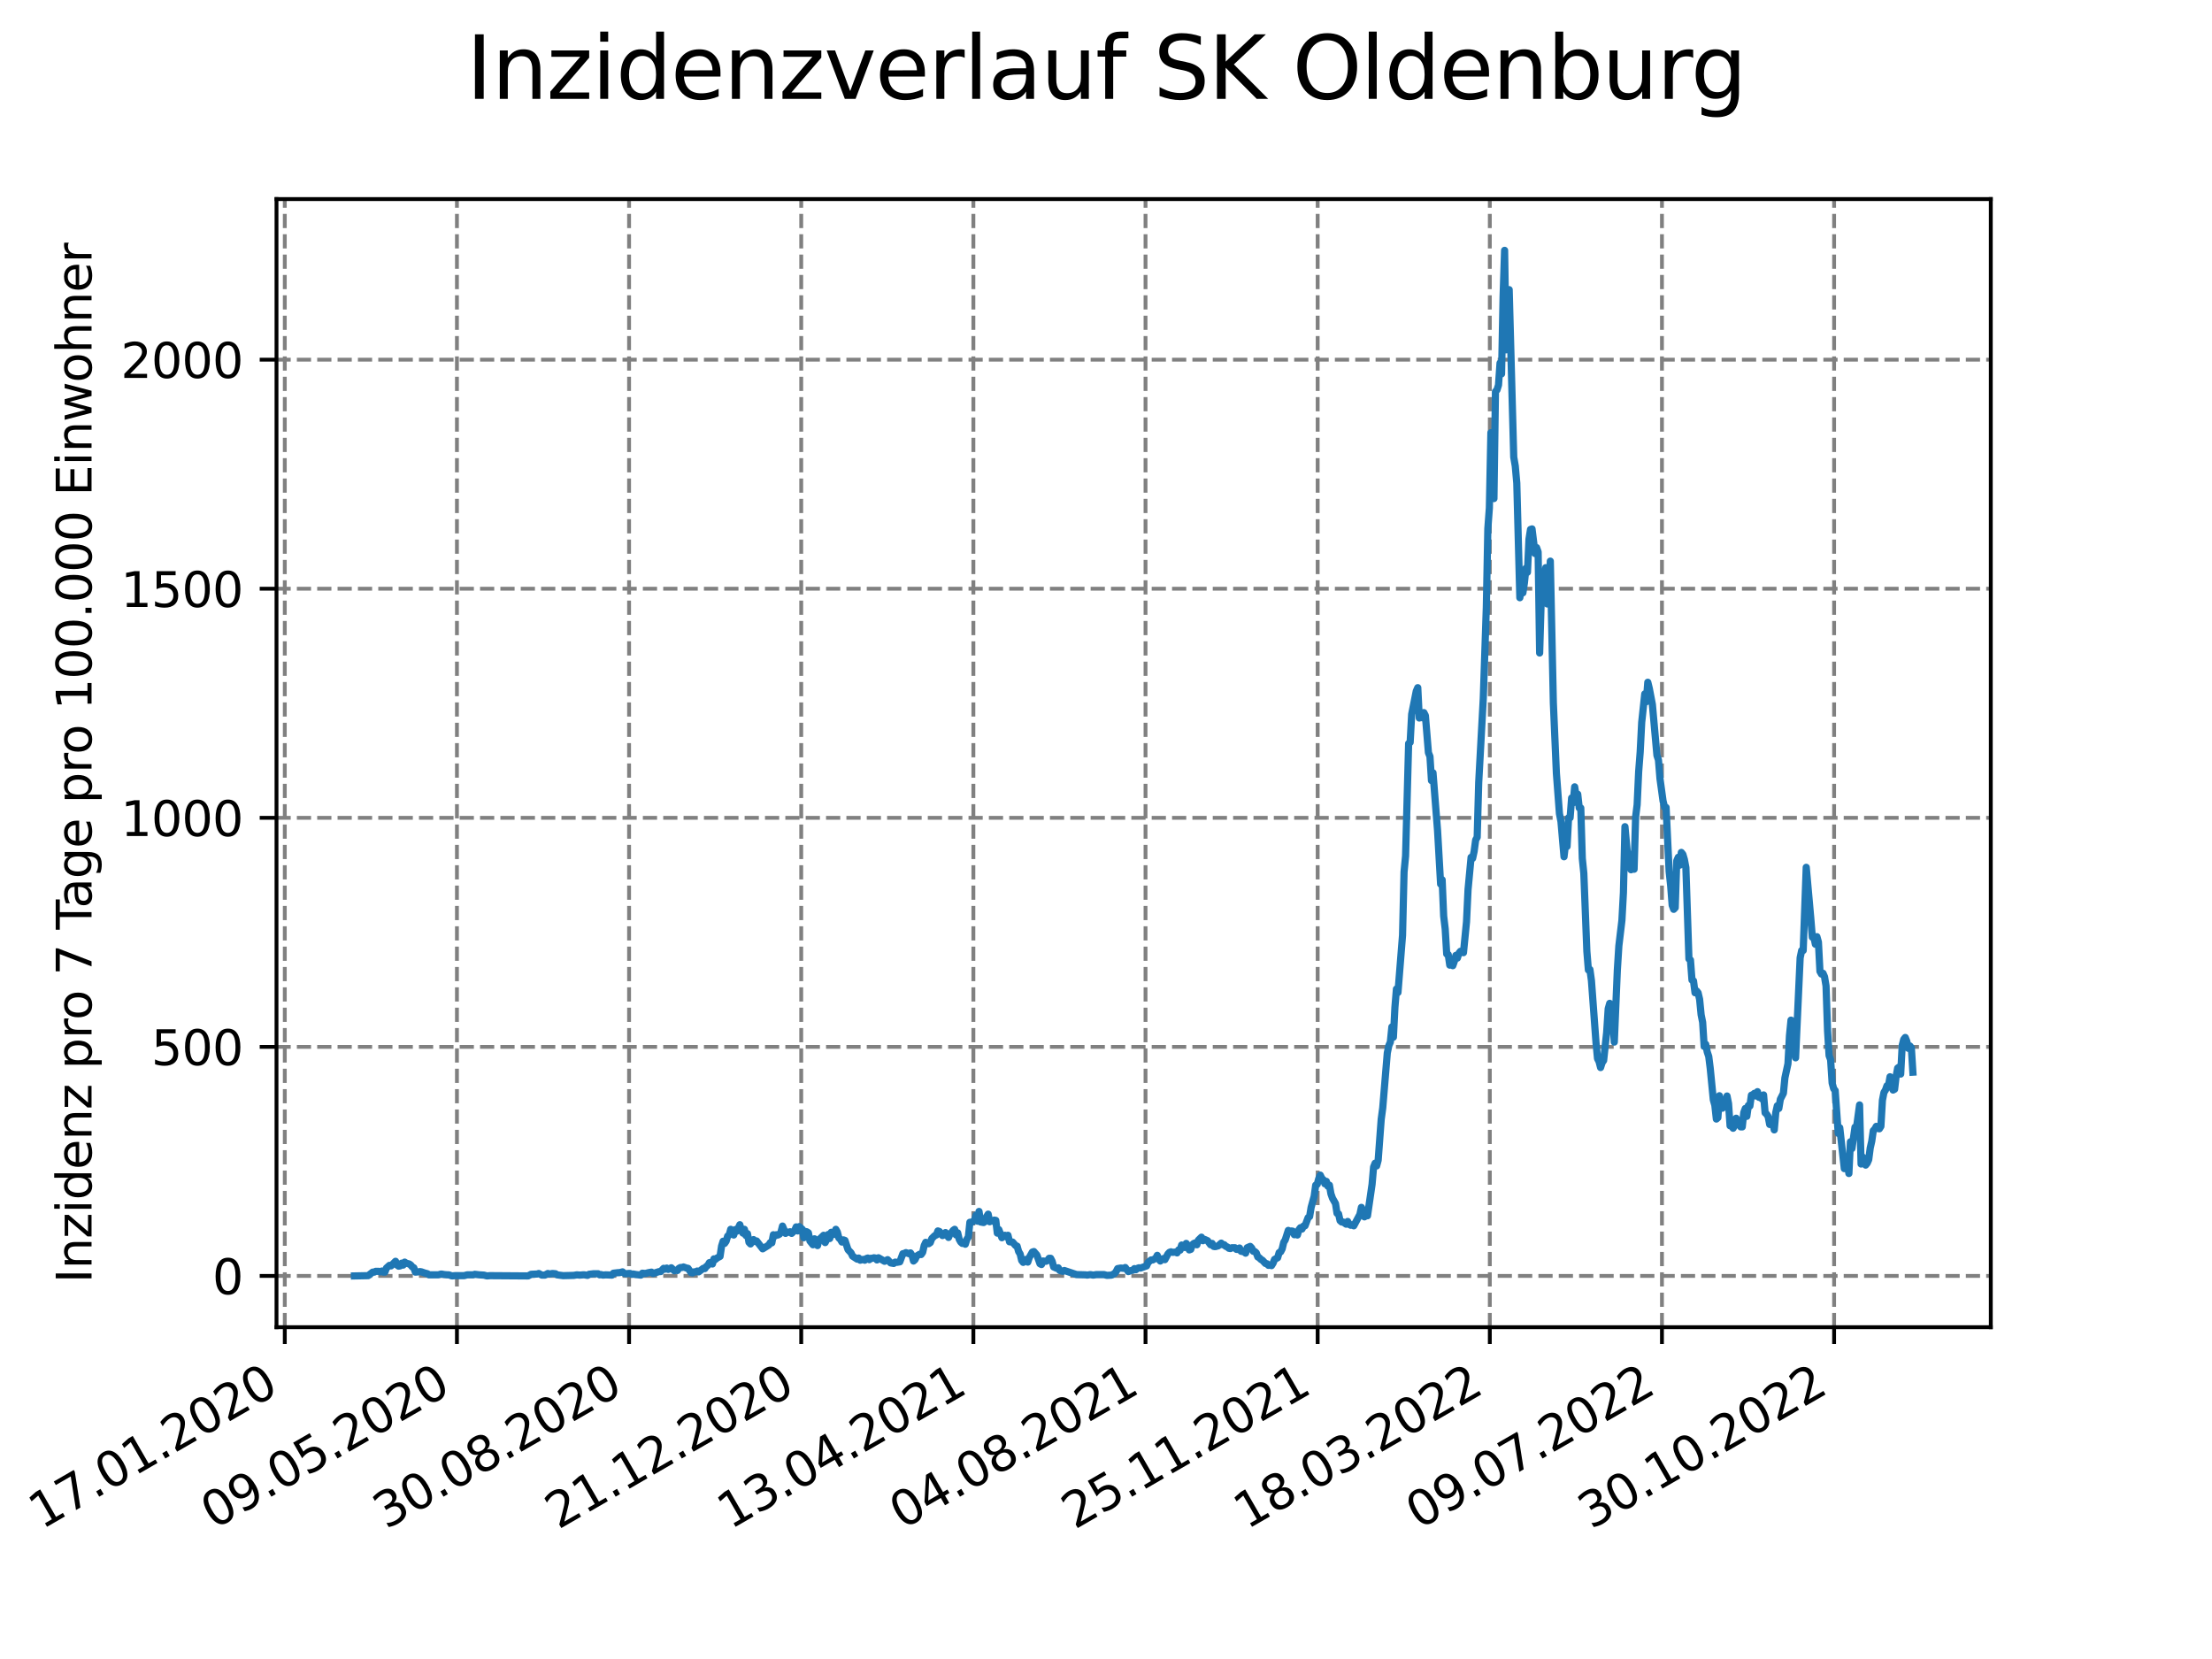 <?xml version="1.0" encoding="utf-8" standalone="no"?>
<!DOCTYPE svg PUBLIC "-//W3C//DTD SVG 1.1//EN"
  "http://www.w3.org/Graphics/SVG/1.1/DTD/svg11.dtd">
<svg xmlns:xlink="http://www.w3.org/1999/xlink" width="460.8pt" height="345.6pt" viewBox="0 0 460.8 345.6" xmlns="http://www.w3.org/2000/svg" version="1.1">
 <defs>
  <style type="text/css">*{stroke-linejoin: round; stroke-linecap: butt}</style>
 </defs>
 <g id="figure_1">
  <g id="patch_1">
   <path d="M 0 345.6 
L 460.8 345.6 
L 460.8 0 
L 0 0 
z
" style="fill: #ffffff"/>
  </g>
  <g id="axes_1">
   <g id="patch_2">
    <path d="M 57.6 276.48 
L 414.72 276.48 
L 414.72 41.472 
L 57.6 41.472 
z
" style="fill: #ffffff"/>
   </g>
   <g id="matplotlib.axis_1">
    <g id="xtick_1">
     <g id="line2d_1">
      <path d="M 59.327 276.48 
L 59.327 41.472 
" clip-path="url(#p7cf7ecc4eb)" style="fill: none; stroke-dasharray: 2.96,1.28; stroke-dashoffset: 0; stroke: #808080; stroke-width: 0.8"/>
     </g>
     <g id="line2d_2">
      <defs>
       <path id="m5857905a89" d="M 0 0 
L 0 3.5 
" style="stroke: #000000; stroke-width: 0.8"/>
      </defs>
      <g>
       <use xlink:href="#m5857905a89" x="59.327" y="276.48" style="stroke: #000000; stroke-width: 0.8"/>
      </g>
     </g>
     <g id="text_1">
      <!-- 17.01.2020 -->
      <g transform="translate(8.702 318.689) rotate(-30) scale(0.1 -0.1)">
       <defs>
        <path id="DejaVuSans-31" d="M 794 531 
L 1825 531 
L 1825 4091 
L 703 3866 
L 703 4441 
L 1819 4666 
L 2450 4666 
L 2450 531 
L 3481 531 
L 3481 0 
L 794 0 
L 794 531 
z
" transform="scale(0.016)"/>
        <path id="DejaVuSans-37" d="M 525 4666 
L 3525 4666 
L 3525 4397 
L 1831 0 
L 1172 0 
L 2766 4134 
L 525 4134 
L 525 4666 
z
" transform="scale(0.016)"/>
        <path id="DejaVuSans-2e" d="M 684 794 
L 1344 794 
L 1344 0 
L 684 0 
L 684 794 
z
" transform="scale(0.016)"/>
        <path id="DejaVuSans-30" d="M 2034 4250 
Q 1547 4250 1301 3770 
Q 1056 3291 1056 2328 
Q 1056 1369 1301 889 
Q 1547 409 2034 409 
Q 2525 409 2770 889 
Q 3016 1369 3016 2328 
Q 3016 3291 2770 3770 
Q 2525 4250 2034 4250 
z
M 2034 4750 
Q 2819 4750 3233 4129 
Q 3647 3509 3647 2328 
Q 3647 1150 3233 529 
Q 2819 -91 2034 -91 
Q 1250 -91 836 529 
Q 422 1150 422 2328 
Q 422 3509 836 4129 
Q 1250 4750 2034 4750 
z
" transform="scale(0.016)"/>
        <path id="DejaVuSans-32" d="M 1228 531 
L 3431 531 
L 3431 0 
L 469 0 
L 469 531 
Q 828 903 1448 1529 
Q 2069 2156 2228 2338 
Q 2531 2678 2651 2914 
Q 2772 3150 2772 3378 
Q 2772 3750 2511 3984 
Q 2250 4219 1831 4219 
Q 1534 4219 1204 4116 
Q 875 4013 500 3803 
L 500 4441 
Q 881 4594 1212 4672 
Q 1544 4750 1819 4750 
Q 2544 4750 2975 4387 
Q 3406 4025 3406 3419 
Q 3406 3131 3298 2873 
Q 3191 2616 2906 2266 
Q 2828 2175 2409 1742 
Q 1991 1309 1228 531 
z
" transform="scale(0.016)"/>
       </defs>
       <use xlink:href="#DejaVuSans-31"/>
       <use xlink:href="#DejaVuSans-37" x="63.623"/>
       <use xlink:href="#DejaVuSans-2e" x="127.246"/>
       <use xlink:href="#DejaVuSans-30" x="159.033"/>
       <use xlink:href="#DejaVuSans-31" x="222.656"/>
       <use xlink:href="#DejaVuSans-2e" x="286.279"/>
       <use xlink:href="#DejaVuSans-32" x="318.066"/>
       <use xlink:href="#DejaVuSans-30" x="381.689"/>
       <use xlink:href="#DejaVuSans-32" x="445.312"/>
       <use xlink:href="#DejaVuSans-30" x="508.936"/>
      </g>
     </g>
    </g>
    <g id="xtick_2">
     <g id="line2d_3">
      <path d="M 95.188 276.48 
L 95.188 41.472 
" clip-path="url(#p7cf7ecc4eb)" style="fill: none; stroke-dasharray: 2.96,1.28; stroke-dashoffset: 0; stroke: #808080; stroke-width: 0.8"/>
     </g>
     <g id="line2d_4">
      <g>
       <use xlink:href="#m5857905a89" x="95.188" y="276.48" style="stroke: #000000; stroke-width: 0.8"/>
      </g>
     </g>
     <g id="text_2">
      <!-- 09.05.2020 -->
      <g transform="translate(44.563 318.689) rotate(-30) scale(0.1 -0.1)">
       <defs>
        <path id="DejaVuSans-39" d="M 703 97 
L 703 672 
Q 941 559 1184 500 
Q 1428 441 1663 441 
Q 2288 441 2617 861 
Q 2947 1281 2994 2138 
Q 2813 1869 2534 1725 
Q 2256 1581 1919 1581 
Q 1219 1581 811 2004 
Q 403 2428 403 3163 
Q 403 3881 828 4315 
Q 1253 4750 1959 4750 
Q 2769 4750 3195 4129 
Q 3622 3509 3622 2328 
Q 3622 1225 3098 567 
Q 2575 -91 1691 -91 
Q 1453 -91 1209 -44 
Q 966 3 703 97 
z
M 1959 2075 
Q 2384 2075 2632 2365 
Q 2881 2656 2881 3163 
Q 2881 3666 2632 3958 
Q 2384 4250 1959 4250 
Q 1534 4250 1286 3958 
Q 1038 3666 1038 3163 
Q 1038 2656 1286 2365 
Q 1534 2075 1959 2075 
z
" transform="scale(0.016)"/>
        <path id="DejaVuSans-35" d="M 691 4666 
L 3169 4666 
L 3169 4134 
L 1269 4134 
L 1269 2991 
Q 1406 3038 1543 3061 
Q 1681 3084 1819 3084 
Q 2600 3084 3056 2656 
Q 3513 2228 3513 1497 
Q 3513 744 3044 326 
Q 2575 -91 1722 -91 
Q 1428 -91 1123 -41 
Q 819 9 494 109 
L 494 744 
Q 775 591 1075 516 
Q 1375 441 1709 441 
Q 2250 441 2565 725 
Q 2881 1009 2881 1497 
Q 2881 1984 2565 2268 
Q 2250 2553 1709 2553 
Q 1456 2553 1204 2497 
Q 953 2441 691 2322 
L 691 4666 
z
" transform="scale(0.016)"/>
       </defs>
       <use xlink:href="#DejaVuSans-30"/>
       <use xlink:href="#DejaVuSans-39" x="63.623"/>
       <use xlink:href="#DejaVuSans-2e" x="127.246"/>
       <use xlink:href="#DejaVuSans-30" x="159.033"/>
       <use xlink:href="#DejaVuSans-35" x="222.656"/>
       <use xlink:href="#DejaVuSans-2e" x="286.279"/>
       <use xlink:href="#DejaVuSans-32" x="318.066"/>
       <use xlink:href="#DejaVuSans-30" x="381.689"/>
       <use xlink:href="#DejaVuSans-32" x="445.312"/>
       <use xlink:href="#DejaVuSans-30" x="508.936"/>
      </g>
     </g>
    </g>
    <g id="xtick_3">
     <g id="line2d_5">
      <path d="M 131.049 276.48 
L 131.049 41.472 
" clip-path="url(#p7cf7ecc4eb)" style="fill: none; stroke-dasharray: 2.96,1.28; stroke-dashoffset: 0; stroke: #808080; stroke-width: 0.8"/>
     </g>
     <g id="line2d_6">
      <g>
       <use xlink:href="#m5857905a89" x="131.049" y="276.48" style="stroke: #000000; stroke-width: 0.8"/>
      </g>
     </g>
     <g id="text_3">
      <!-- 30.08.2020 -->
      <g transform="translate(80.424 318.689) rotate(-30) scale(0.1 -0.1)">
       <defs>
        <path id="DejaVuSans-33" d="M 2597 2516 
Q 3050 2419 3304 2112 
Q 3559 1806 3559 1356 
Q 3559 666 3084 287 
Q 2609 -91 1734 -91 
Q 1441 -91 1130 -33 
Q 819 25 488 141 
L 488 750 
Q 750 597 1062 519 
Q 1375 441 1716 441 
Q 2309 441 2620 675 
Q 2931 909 2931 1356 
Q 2931 1769 2642 2001 
Q 2353 2234 1838 2234 
L 1294 2234 
L 1294 2753 
L 1863 2753 
Q 2328 2753 2575 2939 
Q 2822 3125 2822 3475 
Q 2822 3834 2567 4026 
Q 2313 4219 1838 4219 
Q 1578 4219 1281 4162 
Q 984 4106 628 3988 
L 628 4550 
Q 988 4650 1302 4700 
Q 1616 4750 1894 4750 
Q 2613 4750 3031 4423 
Q 3450 4097 3450 3541 
Q 3450 3153 3228 2886 
Q 3006 2619 2597 2516 
z
" transform="scale(0.016)"/>
        <path id="DejaVuSans-38" d="M 2034 2216 
Q 1584 2216 1326 1975 
Q 1069 1734 1069 1313 
Q 1069 891 1326 650 
Q 1584 409 2034 409 
Q 2484 409 2743 651 
Q 3003 894 3003 1313 
Q 3003 1734 2745 1975 
Q 2488 2216 2034 2216 
z
M 1403 2484 
Q 997 2584 770 2862 
Q 544 3141 544 3541 
Q 544 4100 942 4425 
Q 1341 4750 2034 4750 
Q 2731 4750 3128 4425 
Q 3525 4100 3525 3541 
Q 3525 3141 3298 2862 
Q 3072 2584 2669 2484 
Q 3125 2378 3379 2068 
Q 3634 1759 3634 1313 
Q 3634 634 3220 271 
Q 2806 -91 2034 -91 
Q 1263 -91 848 271 
Q 434 634 434 1313 
Q 434 1759 690 2068 
Q 947 2378 1403 2484 
z
M 1172 3481 
Q 1172 3119 1398 2916 
Q 1625 2713 2034 2713 
Q 2441 2713 2670 2916 
Q 2900 3119 2900 3481 
Q 2900 3844 2670 4047 
Q 2441 4250 2034 4250 
Q 1625 4250 1398 4047 
Q 1172 3844 1172 3481 
z
" transform="scale(0.016)"/>
       </defs>
       <use xlink:href="#DejaVuSans-33"/>
       <use xlink:href="#DejaVuSans-30" x="63.623"/>
       <use xlink:href="#DejaVuSans-2e" x="127.246"/>
       <use xlink:href="#DejaVuSans-30" x="159.033"/>
       <use xlink:href="#DejaVuSans-38" x="222.656"/>
       <use xlink:href="#DejaVuSans-2e" x="286.279"/>
       <use xlink:href="#DejaVuSans-32" x="318.066"/>
       <use xlink:href="#DejaVuSans-30" x="381.689"/>
       <use xlink:href="#DejaVuSans-32" x="445.312"/>
       <use xlink:href="#DejaVuSans-30" x="508.936"/>
      </g>
     </g>
    </g>
    <g id="xtick_4">
     <g id="line2d_7">
      <path d="M 166.91 276.48 
L 166.91 41.472 
" clip-path="url(#p7cf7ecc4eb)" style="fill: none; stroke-dasharray: 2.96,1.28; stroke-dashoffset: 0; stroke: #808080; stroke-width: 0.8"/>
     </g>
     <g id="line2d_8">
      <g>
       <use xlink:href="#m5857905a89" x="166.91" y="276.48" style="stroke: #000000; stroke-width: 0.8"/>
      </g>
     </g>
     <g id="text_4">
      <!-- 21.12.2020 -->
      <g transform="translate(116.285 318.689) rotate(-30) scale(0.1 -0.1)">
       <use xlink:href="#DejaVuSans-32"/>
       <use xlink:href="#DejaVuSans-31" x="63.623"/>
       <use xlink:href="#DejaVuSans-2e" x="127.246"/>
       <use xlink:href="#DejaVuSans-31" x="159.033"/>
       <use xlink:href="#DejaVuSans-32" x="222.656"/>
       <use xlink:href="#DejaVuSans-2e" x="286.279"/>
       <use xlink:href="#DejaVuSans-32" x="318.066"/>
       <use xlink:href="#DejaVuSans-30" x="381.689"/>
       <use xlink:href="#DejaVuSans-32" x="445.312"/>
       <use xlink:href="#DejaVuSans-30" x="508.936"/>
      </g>
     </g>
    </g>
    <g id="xtick_5">
     <g id="line2d_9">
      <path d="M 202.772 276.48 
L 202.772 41.472 
" clip-path="url(#p7cf7ecc4eb)" style="fill: none; stroke-dasharray: 2.96,1.28; stroke-dashoffset: 0; stroke: #808080; stroke-width: 0.8"/>
     </g>
     <g id="line2d_10">
      <g>
       <use xlink:href="#m5857905a89" x="202.772" y="276.48" style="stroke: #000000; stroke-width: 0.8"/>
      </g>
     </g>
     <g id="text_5">
      <!-- 13.04.2021 -->
      <g transform="translate(152.146 318.689) rotate(-30) scale(0.1 -0.1)">
       <defs>
        <path id="DejaVuSans-34" d="M 2419 4116 
L 825 1625 
L 2419 1625 
L 2419 4116 
z
M 2253 4666 
L 3047 4666 
L 3047 1625 
L 3713 1625 
L 3713 1100 
L 3047 1100 
L 3047 0 
L 2419 0 
L 2419 1100 
L 313 1100 
L 313 1709 
L 2253 4666 
z
" transform="scale(0.016)"/>
       </defs>
       <use xlink:href="#DejaVuSans-31"/>
       <use xlink:href="#DejaVuSans-33" x="63.623"/>
       <use xlink:href="#DejaVuSans-2e" x="127.246"/>
       <use xlink:href="#DejaVuSans-30" x="159.033"/>
       <use xlink:href="#DejaVuSans-34" x="222.656"/>
       <use xlink:href="#DejaVuSans-2e" x="286.279"/>
       <use xlink:href="#DejaVuSans-32" x="318.066"/>
       <use xlink:href="#DejaVuSans-30" x="381.689"/>
       <use xlink:href="#DejaVuSans-32" x="445.312"/>
       <use xlink:href="#DejaVuSans-31" x="508.936"/>
      </g>
     </g>
    </g>
    <g id="xtick_6">
     <g id="line2d_11">
      <path d="M 238.633 276.48 
L 238.633 41.472 
" clip-path="url(#p7cf7ecc4eb)" style="fill: none; stroke-dasharray: 2.96,1.28; stroke-dashoffset: 0; stroke: #808080; stroke-width: 0.8"/>
     </g>
     <g id="line2d_12">
      <g>
       <use xlink:href="#m5857905a89" x="238.633" y="276.48" style="stroke: #000000; stroke-width: 0.8"/>
      </g>
     </g>
     <g id="text_6">
      <!-- 04.08.2021 -->
      <g transform="translate(188.008 318.689) rotate(-30) scale(0.1 -0.1)">
       <use xlink:href="#DejaVuSans-30"/>
       <use xlink:href="#DejaVuSans-34" x="63.623"/>
       <use xlink:href="#DejaVuSans-2e" x="127.246"/>
       <use xlink:href="#DejaVuSans-30" x="159.033"/>
       <use xlink:href="#DejaVuSans-38" x="222.656"/>
       <use xlink:href="#DejaVuSans-2e" x="286.279"/>
       <use xlink:href="#DejaVuSans-32" x="318.066"/>
       <use xlink:href="#DejaVuSans-30" x="381.689"/>
       <use xlink:href="#DejaVuSans-32" x="445.312"/>
       <use xlink:href="#DejaVuSans-31" x="508.936"/>
      </g>
     </g>
    </g>
    <g id="xtick_7">
     <g id="line2d_13">
      <path d="M 274.494 276.48 
L 274.494 41.472 
" clip-path="url(#p7cf7ecc4eb)" style="fill: none; stroke-dasharray: 2.96,1.28; stroke-dashoffset: 0; stroke: #808080; stroke-width: 0.8"/>
     </g>
     <g id="line2d_14">
      <g>
       <use xlink:href="#m5857905a89" x="274.494" y="276.48" style="stroke: #000000; stroke-width: 0.8"/>
      </g>
     </g>
     <g id="text_7">
      <!-- 25.11.2021 -->
      <g transform="translate(223.869 318.689) rotate(-30) scale(0.1 -0.1)">
       <use xlink:href="#DejaVuSans-32"/>
       <use xlink:href="#DejaVuSans-35" x="63.623"/>
       <use xlink:href="#DejaVuSans-2e" x="127.246"/>
       <use xlink:href="#DejaVuSans-31" x="159.033"/>
       <use xlink:href="#DejaVuSans-31" x="222.656"/>
       <use xlink:href="#DejaVuSans-2e" x="286.279"/>
       <use xlink:href="#DejaVuSans-32" x="318.066"/>
       <use xlink:href="#DejaVuSans-30" x="381.689"/>
       <use xlink:href="#DejaVuSans-32" x="445.312"/>
       <use xlink:href="#DejaVuSans-31" x="508.936"/>
      </g>
     </g>
    </g>
    <g id="xtick_8">
     <g id="line2d_15">
      <path d="M 310.355 276.48 
L 310.355 41.472 
" clip-path="url(#p7cf7ecc4eb)" style="fill: none; stroke-dasharray: 2.96,1.28; stroke-dashoffset: 0; stroke: #808080; stroke-width: 0.8"/>
     </g>
     <g id="line2d_16">
      <g>
       <use xlink:href="#m5857905a89" x="310.355" y="276.48" style="stroke: #000000; stroke-width: 0.8"/>
      </g>
     </g>
     <g id="text_8">
      <!-- 18.03.2022 -->
      <g transform="translate(259.73 318.689) rotate(-30) scale(0.1 -0.1)">
       <use xlink:href="#DejaVuSans-31"/>
       <use xlink:href="#DejaVuSans-38" x="63.623"/>
       <use xlink:href="#DejaVuSans-2e" x="127.246"/>
       <use xlink:href="#DejaVuSans-30" x="159.033"/>
       <use xlink:href="#DejaVuSans-33" x="222.656"/>
       <use xlink:href="#DejaVuSans-2e" x="286.279"/>
       <use xlink:href="#DejaVuSans-32" x="318.066"/>
       <use xlink:href="#DejaVuSans-30" x="381.689"/>
       <use xlink:href="#DejaVuSans-32" x="445.312"/>
       <use xlink:href="#DejaVuSans-32" x="508.936"/>
      </g>
     </g>
    </g>
    <g id="xtick_9">
     <g id="line2d_17">
      <path d="M 346.216 276.48 
L 346.216 41.472 
" clip-path="url(#p7cf7ecc4eb)" style="fill: none; stroke-dasharray: 2.96,1.28; stroke-dashoffset: 0; stroke: #808080; stroke-width: 0.8"/>
     </g>
     <g id="line2d_18">
      <g>
       <use xlink:href="#m5857905a89" x="346.216" y="276.48" style="stroke: #000000; stroke-width: 0.8"/>
      </g>
     </g>
     <g id="text_9">
      <!-- 09.07.2022 -->
      <g transform="translate(295.591 318.689) rotate(-30) scale(0.1 -0.1)">
       <use xlink:href="#DejaVuSans-30"/>
       <use xlink:href="#DejaVuSans-39" x="63.623"/>
       <use xlink:href="#DejaVuSans-2e" x="127.246"/>
       <use xlink:href="#DejaVuSans-30" x="159.033"/>
       <use xlink:href="#DejaVuSans-37" x="222.656"/>
       <use xlink:href="#DejaVuSans-2e" x="286.279"/>
       <use xlink:href="#DejaVuSans-32" x="318.066"/>
       <use xlink:href="#DejaVuSans-30" x="381.689"/>
       <use xlink:href="#DejaVuSans-32" x="445.312"/>
       <use xlink:href="#DejaVuSans-32" x="508.936"/>
      </g>
     </g>
    </g>
    <g id="xtick_10">
     <g id="line2d_19">
      <path d="M 382.077 276.48 
L 382.077 41.472 
" clip-path="url(#p7cf7ecc4eb)" style="fill: none; stroke-dasharray: 2.96,1.28; stroke-dashoffset: 0; stroke: #808080; stroke-width: 0.8"/>
     </g>
     <g id="line2d_20">
      <g>
       <use xlink:href="#m5857905a89" x="382.077" y="276.48" style="stroke: #000000; stroke-width: 0.8"/>
      </g>
     </g>
     <g id="text_10">
      <!-- 30.10.2022 -->
      <g transform="translate(331.452 318.689) rotate(-30) scale(0.1 -0.1)">
       <use xlink:href="#DejaVuSans-33"/>
       <use xlink:href="#DejaVuSans-30" x="63.623"/>
       <use xlink:href="#DejaVuSans-2e" x="127.246"/>
       <use xlink:href="#DejaVuSans-31" x="159.033"/>
       <use xlink:href="#DejaVuSans-30" x="222.656"/>
       <use xlink:href="#DejaVuSans-2e" x="286.279"/>
       <use xlink:href="#DejaVuSans-32" x="318.066"/>
       <use xlink:href="#DejaVuSans-30" x="381.689"/>
       <use xlink:href="#DejaVuSans-32" x="445.312"/>
       <use xlink:href="#DejaVuSans-32" x="508.936"/>
      </g>
     </g>
    </g>
   </g>
   <g id="matplotlib.axis_2">
    <g id="ytick_1">
     <g id="line2d_21">
      <path d="M 57.6 265.798 
L 414.72 265.798 
" clip-path="url(#p7cf7ecc4eb)" style="fill: none; stroke-dasharray: 2.96,1.28; stroke-dashoffset: 0; stroke: #808080; stroke-width: 0.8"/>
     </g>
     <g id="line2d_22">
      <defs>
       <path id="m5c2f6b4bc5" d="M 0 0 
L -3.5 0 
" style="stroke: #000000; stroke-width: 0.8"/>
      </defs>
      <g>
       <use xlink:href="#m5c2f6b4bc5" x="57.6" y="265.798" style="stroke: #000000; stroke-width: 0.8"/>
      </g>
     </g>
     <g id="text_11">
      <!-- 0 -->
      <g transform="translate(44.237 269.597) scale(0.1 -0.1)">
       <use xlink:href="#DejaVuSans-30"/>
      </g>
     </g>
    </g>
    <g id="ytick_2">
     <g id="line2d_23">
      <path d="M 57.6 218.08 
L 414.72 218.08 
" clip-path="url(#p7cf7ecc4eb)" style="fill: none; stroke-dasharray: 2.96,1.28; stroke-dashoffset: 0; stroke: #808080; stroke-width: 0.8"/>
     </g>
     <g id="line2d_24">
      <g>
       <use xlink:href="#m5c2f6b4bc5" x="57.6" y="218.08" style="stroke: #000000; stroke-width: 0.8"/>
      </g>
     </g>
     <g id="text_12">
      <!-- 500 -->
      <g transform="translate(31.512 221.879) scale(0.1 -0.1)">
       <use xlink:href="#DejaVuSans-35"/>
       <use xlink:href="#DejaVuSans-30" x="63.623"/>
       <use xlink:href="#DejaVuSans-30" x="127.246"/>
      </g>
     </g>
    </g>
    <g id="ytick_3">
     <g id="line2d_25">
      <path d="M 57.6 170.363 
L 414.72 170.363 
" clip-path="url(#p7cf7ecc4eb)" style="fill: none; stroke-dasharray: 2.96,1.28; stroke-dashoffset: 0; stroke: #808080; stroke-width: 0.8"/>
     </g>
     <g id="line2d_26">
      <g>
       <use xlink:href="#m5c2f6b4bc5" x="57.6" y="170.363" style="stroke: #000000; stroke-width: 0.8"/>
      </g>
     </g>
     <g id="text_13">
      <!-- 1000 -->
      <g transform="translate(25.15 174.162) scale(0.1 -0.1)">
       <use xlink:href="#DejaVuSans-31"/>
       <use xlink:href="#DejaVuSans-30" x="63.623"/>
       <use xlink:href="#DejaVuSans-30" x="127.246"/>
       <use xlink:href="#DejaVuSans-30" x="190.869"/>
      </g>
     </g>
    </g>
    <g id="ytick_4">
     <g id="line2d_27">
      <path d="M 57.6 122.645 
L 414.72 122.645 
" clip-path="url(#p7cf7ecc4eb)" style="fill: none; stroke-dasharray: 2.96,1.28; stroke-dashoffset: 0; stroke: #808080; stroke-width: 0.8"/>
     </g>
     <g id="line2d_28">
      <g>
       <use xlink:href="#m5c2f6b4bc5" x="57.6" y="122.645" style="stroke: #000000; stroke-width: 0.8"/>
      </g>
     </g>
     <g id="text_14">
      <!-- 1500 -->
      <g transform="translate(25.15 126.444) scale(0.1 -0.1)">
       <use xlink:href="#DejaVuSans-31"/>
       <use xlink:href="#DejaVuSans-35" x="63.623"/>
       <use xlink:href="#DejaVuSans-30" x="127.246"/>
       <use xlink:href="#DejaVuSans-30" x="190.869"/>
      </g>
     </g>
    </g>
    <g id="ytick_5">
     <g id="line2d_29">
      <path d="M 57.6 74.927 
L 414.72 74.927 
" clip-path="url(#p7cf7ecc4eb)" style="fill: none; stroke-dasharray: 2.96,1.28; stroke-dashoffset: 0; stroke: #808080; stroke-width: 0.8"/>
     </g>
     <g id="line2d_30">
      <g>
       <use xlink:href="#m5c2f6b4bc5" x="57.6" y="74.927" style="stroke: #000000; stroke-width: 0.8"/>
      </g>
     </g>
     <g id="text_15">
      <!-- 2000 -->
      <g transform="translate(25.15 78.727) scale(0.1 -0.1)">
       <use xlink:href="#DejaVuSans-32"/>
       <use xlink:href="#DejaVuSans-30" x="63.623"/>
       <use xlink:href="#DejaVuSans-30" x="127.246"/>
       <use xlink:href="#DejaVuSans-30" x="190.869"/>
      </g>
     </g>
    </g>
    <g id="text_16">
     <!-- Inzidenz pro 7 Tage pro 100.000 Einwohner -->
     <g transform="translate(19.07 267.301) rotate(-90) scale(0.1 -0.1)">
      <defs>
       <path id="DejaVuSans-49" d="M 628 4666 
L 1259 4666 
L 1259 0 
L 628 0 
L 628 4666 
z
" transform="scale(0.016)"/>
       <path id="DejaVuSans-6e" d="M 3513 2113 
L 3513 0 
L 2938 0 
L 2938 2094 
Q 2938 2591 2744 2837 
Q 2550 3084 2163 3084 
Q 1697 3084 1428 2787 
Q 1159 2491 1159 1978 
L 1159 0 
L 581 0 
L 581 3500 
L 1159 3500 
L 1159 2956 
Q 1366 3272 1645 3428 
Q 1925 3584 2291 3584 
Q 2894 3584 3203 3211 
Q 3513 2838 3513 2113 
z
" transform="scale(0.016)"/>
       <path id="DejaVuSans-7a" d="M 353 3500 
L 3084 3500 
L 3084 2975 
L 922 459 
L 3084 459 
L 3084 0 
L 275 0 
L 275 525 
L 2438 3041 
L 353 3041 
L 353 3500 
z
" transform="scale(0.016)"/>
       <path id="DejaVuSans-69" d="M 603 3500 
L 1178 3500 
L 1178 0 
L 603 0 
L 603 3500 
z
M 603 4863 
L 1178 4863 
L 1178 4134 
L 603 4134 
L 603 4863 
z
" transform="scale(0.016)"/>
       <path id="DejaVuSans-64" d="M 2906 2969 
L 2906 4863 
L 3481 4863 
L 3481 0 
L 2906 0 
L 2906 525 
Q 2725 213 2448 61 
Q 2172 -91 1784 -91 
Q 1150 -91 751 415 
Q 353 922 353 1747 
Q 353 2572 751 3078 
Q 1150 3584 1784 3584 
Q 2172 3584 2448 3432 
Q 2725 3281 2906 2969 
z
M 947 1747 
Q 947 1113 1208 752 
Q 1469 391 1925 391 
Q 2381 391 2643 752 
Q 2906 1113 2906 1747 
Q 2906 2381 2643 2742 
Q 2381 3103 1925 3103 
Q 1469 3103 1208 2742 
Q 947 2381 947 1747 
z
" transform="scale(0.016)"/>
       <path id="DejaVuSans-65" d="M 3597 1894 
L 3597 1613 
L 953 1613 
Q 991 1019 1311 708 
Q 1631 397 2203 397 
Q 2534 397 2845 478 
Q 3156 559 3463 722 
L 3463 178 
Q 3153 47 2828 -22 
Q 2503 -91 2169 -91 
Q 1331 -91 842 396 
Q 353 884 353 1716 
Q 353 2575 817 3079 
Q 1281 3584 2069 3584 
Q 2775 3584 3186 3129 
Q 3597 2675 3597 1894 
z
M 3022 2063 
Q 3016 2534 2758 2815 
Q 2500 3097 2075 3097 
Q 1594 3097 1305 2825 
Q 1016 2553 972 2059 
L 3022 2063 
z
" transform="scale(0.016)"/>
       <path id="DejaVuSans-20" transform="scale(0.016)"/>
       <path id="DejaVuSans-70" d="M 1159 525 
L 1159 -1331 
L 581 -1331 
L 581 3500 
L 1159 3500 
L 1159 2969 
Q 1341 3281 1617 3432 
Q 1894 3584 2278 3584 
Q 2916 3584 3314 3078 
Q 3713 2572 3713 1747 
Q 3713 922 3314 415 
Q 2916 -91 2278 -91 
Q 1894 -91 1617 61 
Q 1341 213 1159 525 
z
M 3116 1747 
Q 3116 2381 2855 2742 
Q 2594 3103 2138 3103 
Q 1681 3103 1420 2742 
Q 1159 2381 1159 1747 
Q 1159 1113 1420 752 
Q 1681 391 2138 391 
Q 2594 391 2855 752 
Q 3116 1113 3116 1747 
z
" transform="scale(0.016)"/>
       <path id="DejaVuSans-72" d="M 2631 2963 
Q 2534 3019 2420 3045 
Q 2306 3072 2169 3072 
Q 1681 3072 1420 2755 
Q 1159 2438 1159 1844 
L 1159 0 
L 581 0 
L 581 3500 
L 1159 3500 
L 1159 2956 
Q 1341 3275 1631 3429 
Q 1922 3584 2338 3584 
Q 2397 3584 2469 3576 
Q 2541 3569 2628 3553 
L 2631 2963 
z
" transform="scale(0.016)"/>
       <path id="DejaVuSans-6f" d="M 1959 3097 
Q 1497 3097 1228 2736 
Q 959 2375 959 1747 
Q 959 1119 1226 758 
Q 1494 397 1959 397 
Q 2419 397 2687 759 
Q 2956 1122 2956 1747 
Q 2956 2369 2687 2733 
Q 2419 3097 1959 3097 
z
M 1959 3584 
Q 2709 3584 3137 3096 
Q 3566 2609 3566 1747 
Q 3566 888 3137 398 
Q 2709 -91 1959 -91 
Q 1206 -91 779 398 
Q 353 888 353 1747 
Q 353 2609 779 3096 
Q 1206 3584 1959 3584 
z
" transform="scale(0.016)"/>
       <path id="DejaVuSans-54" d="M -19 4666 
L 3928 4666 
L 3928 4134 
L 2272 4134 
L 2272 0 
L 1638 0 
L 1638 4134 
L -19 4134 
L -19 4666 
z
" transform="scale(0.016)"/>
       <path id="DejaVuSans-61" d="M 2194 1759 
Q 1497 1759 1228 1600 
Q 959 1441 959 1056 
Q 959 750 1161 570 
Q 1363 391 1709 391 
Q 2188 391 2477 730 
Q 2766 1069 2766 1631 
L 2766 1759 
L 2194 1759 
z
M 3341 1997 
L 3341 0 
L 2766 0 
L 2766 531 
Q 2569 213 2275 61 
Q 1981 -91 1556 -91 
Q 1019 -91 701 211 
Q 384 513 384 1019 
Q 384 1609 779 1909 
Q 1175 2209 1959 2209 
L 2766 2209 
L 2766 2266 
Q 2766 2663 2505 2880 
Q 2244 3097 1772 3097 
Q 1472 3097 1187 3025 
Q 903 2953 641 2809 
L 641 3341 
Q 956 3463 1253 3523 
Q 1550 3584 1831 3584 
Q 2591 3584 2966 3190 
Q 3341 2797 3341 1997 
z
" transform="scale(0.016)"/>
       <path id="DejaVuSans-67" d="M 2906 1791 
Q 2906 2416 2648 2759 
Q 2391 3103 1925 3103 
Q 1463 3103 1205 2759 
Q 947 2416 947 1791 
Q 947 1169 1205 825 
Q 1463 481 1925 481 
Q 2391 481 2648 825 
Q 2906 1169 2906 1791 
z
M 3481 434 
Q 3481 -459 3084 -895 
Q 2688 -1331 1869 -1331 
Q 1566 -1331 1297 -1286 
Q 1028 -1241 775 -1147 
L 775 -588 
Q 1028 -725 1275 -790 
Q 1522 -856 1778 -856 
Q 2344 -856 2625 -561 
Q 2906 -266 2906 331 
L 2906 616 
Q 2728 306 2450 153 
Q 2172 0 1784 0 
Q 1141 0 747 490 
Q 353 981 353 1791 
Q 353 2603 747 3093 
Q 1141 3584 1784 3584 
Q 2172 3584 2450 3431 
Q 2728 3278 2906 2969 
L 2906 3500 
L 3481 3500 
L 3481 434 
z
" transform="scale(0.016)"/>
       <path id="DejaVuSans-45" d="M 628 4666 
L 3578 4666 
L 3578 4134 
L 1259 4134 
L 1259 2753 
L 3481 2753 
L 3481 2222 
L 1259 2222 
L 1259 531 
L 3634 531 
L 3634 0 
L 628 0 
L 628 4666 
z
" transform="scale(0.016)"/>
       <path id="DejaVuSans-77" d="M 269 3500 
L 844 3500 
L 1563 769 
L 2278 3500 
L 2956 3500 
L 3675 769 
L 4391 3500 
L 4966 3500 
L 4050 0 
L 3372 0 
L 2619 2869 
L 1863 0 
L 1184 0 
L 269 3500 
z
" transform="scale(0.016)"/>
       <path id="DejaVuSans-68" d="M 3513 2113 
L 3513 0 
L 2938 0 
L 2938 2094 
Q 2938 2591 2744 2837 
Q 2550 3084 2163 3084 
Q 1697 3084 1428 2787 
Q 1159 2491 1159 1978 
L 1159 0 
L 581 0 
L 581 4863 
L 1159 4863 
L 1159 2956 
Q 1366 3272 1645 3428 
Q 1925 3584 2291 3584 
Q 2894 3584 3203 3211 
Q 3513 2838 3513 2113 
z
" transform="scale(0.016)"/>
      </defs>
      <use xlink:href="#DejaVuSans-49"/>
      <use xlink:href="#DejaVuSans-6e" x="29.492"/>
      <use xlink:href="#DejaVuSans-7a" x="92.871"/>
      <use xlink:href="#DejaVuSans-69" x="145.361"/>
      <use xlink:href="#DejaVuSans-64" x="173.145"/>
      <use xlink:href="#DejaVuSans-65" x="236.621"/>
      <use xlink:href="#DejaVuSans-6e" x="298.145"/>
      <use xlink:href="#DejaVuSans-7a" x="361.523"/>
      <use xlink:href="#DejaVuSans-20" x="414.014"/>
      <use xlink:href="#DejaVuSans-70" x="445.801"/>
      <use xlink:href="#DejaVuSans-72" x="509.277"/>
      <use xlink:href="#DejaVuSans-6f" x="548.141"/>
      <use xlink:href="#DejaVuSans-20" x="609.322"/>
      <use xlink:href="#DejaVuSans-37" x="641.109"/>
      <use xlink:href="#DejaVuSans-20" x="704.732"/>
      <use xlink:href="#DejaVuSans-54" x="736.52"/>
      <use xlink:href="#DejaVuSans-61" x="781.104"/>
      <use xlink:href="#DejaVuSans-67" x="842.383"/>
      <use xlink:href="#DejaVuSans-65" x="905.859"/>
      <use xlink:href="#DejaVuSans-20" x="967.383"/>
      <use xlink:href="#DejaVuSans-70" x="999.17"/>
      <use xlink:href="#DejaVuSans-72" x="1062.646"/>
      <use xlink:href="#DejaVuSans-6f" x="1101.51"/>
      <use xlink:href="#DejaVuSans-20" x="1162.691"/>
      <use xlink:href="#DejaVuSans-31" x="1194.479"/>
      <use xlink:href="#DejaVuSans-30" x="1258.102"/>
      <use xlink:href="#DejaVuSans-30" x="1321.725"/>
      <use xlink:href="#DejaVuSans-2e" x="1385.348"/>
      <use xlink:href="#DejaVuSans-30" x="1417.135"/>
      <use xlink:href="#DejaVuSans-30" x="1480.758"/>
      <use xlink:href="#DejaVuSans-30" x="1544.381"/>
      <use xlink:href="#DejaVuSans-20" x="1608.004"/>
      <use xlink:href="#DejaVuSans-45" x="1639.791"/>
      <use xlink:href="#DejaVuSans-69" x="1702.975"/>
      <use xlink:href="#DejaVuSans-6e" x="1730.758"/>
      <use xlink:href="#DejaVuSans-77" x="1794.137"/>
      <use xlink:href="#DejaVuSans-6f" x="1875.924"/>
      <use xlink:href="#DejaVuSans-68" x="1937.105"/>
      <use xlink:href="#DejaVuSans-6e" x="2000.484"/>
      <use xlink:href="#DejaVuSans-65" x="2063.863"/>
      <use xlink:href="#DejaVuSans-72" x="2125.387"/>
     </g>
    </g>
   </g>
   <g id="line2d_31">
    <path d="M 73.833 265.798 
L 76.689 265.741 
L 77.641 265.008 
L 77.958 265.008 
L 78.276 264.838 
L 78.91 264.838 
L 79.228 264.951 
L 79.545 264.782 
L 79.862 265.008 
L 80.18 265.008 
L 80.497 264.161 
L 81.132 263.596 
L 81.449 263.709 
L 82.401 262.75 
L 82.719 263.54 
L 83.036 263.766 
L 83.353 263.709 
L 83.671 263.145 
L 83.988 263.54 
L 84.305 262.919 
L 84.623 263.145 
L 85.258 263.314 
L 85.575 263.54 
L 85.892 263.935 
L 86.21 264.104 
L 86.527 265.008 
L 87.162 264.951 
L 87.479 264.895 
L 87.796 264.951 
L 88.431 265.177 
L 89.066 265.346 
L 89.383 265.572 
L 91.287 265.572 
L 91.922 265.403 
L 92.557 265.516 
L 93.191 265.572 
L 93.509 265.572 
L 94.143 265.798 
L 94.778 265.741 
L 96.682 265.741 
L 97.317 265.572 
L 98.586 265.572 
L 98.904 265.459 
L 99.856 265.572 
L 100.808 265.628 
L 101.443 265.798 
L 102.077 265.741 
L 110.011 265.798 
L 110.646 265.459 
L 111.915 265.403 
L 112.233 265.29 
L 112.867 265.628 
L 113.502 265.628 
L 114.137 265.29 
L 114.454 265.403 
L 115.089 265.29 
L 115.724 265.346 
L 116.041 265.572 
L 117.31 265.741 
L 119.532 265.685 
L 120.167 265.572 
L 120.801 265.628 
L 121.436 265.572 
L 121.753 265.572 
L 122.388 265.685 
L 122.705 265.459 
L 123.658 265.346 
L 124.61 265.346 
L 124.927 265.572 
L 125.244 265.516 
L 125.562 265.628 
L 126.196 265.572 
L 127.466 265.628 
L 127.783 265.233 
L 128.735 265.12 
L 129.053 265.12 
L 129.687 264.951 
L 130.005 265.233 
L 130.322 265.346 
L 130.957 265.29 
L 131.274 265.29 
L 131.591 265.459 
L 131.909 265.403 
L 132.543 265.516 
L 133.496 265.628 
L 133.813 265.233 
L 134.448 265.29 
L 135.082 265.12 
L 135.717 265.008 
L 136.034 265.29 
L 137.304 264.895 
L 137.621 264.895 
L 138.256 264.217 
L 138.573 264.387 
L 138.891 264.161 
L 139.208 264.443 
L 139.843 264.104 
L 140.477 264.725 
L 140.795 264.612 
L 141.112 264.669 
L 141.429 264.217 
L 141.747 264.048 
L 142.064 264.048 
L 142.381 263.935 
L 143.016 264.161 
L 143.334 264.217 
L 143.968 265.12 
L 144.286 265.177 
L 144.603 264.951 
L 144.92 264.951 
L 145.238 264.782 
L 145.555 264.951 
L 146.507 264.217 
L 146.824 264.274 
L 147.142 263.822 
L 147.459 263.596 
L 147.777 263.032 
L 148.094 262.976 
L 148.411 263.314 
L 148.729 262.242 
L 149.046 262.355 
L 149.363 262.072 
L 149.998 261.734 
L 150.315 259.589 
L 150.633 258.573 
L 150.95 259.024 
L 151.267 258.573 
L 151.585 257.5 
L 151.902 257.275 
L 152.22 256.089 
L 152.854 257.275 
L 153.172 256.146 
L 153.489 256.484 
L 154.124 255.13 
L 154.441 256.372 
L 154.758 256.88 
L 155.076 256.089 
L 155.393 257.388 
L 155.71 256.992 
L 156.028 258.799 
L 156.345 259.137 
L 156.98 258.234 
L 157.297 258.629 
L 157.615 258.516 
L 158.884 260.153 
L 160.153 259.363 
L 160.471 258.855 
L 160.788 258.912 
L 161.105 257.218 
L 161.423 257.5 
L 161.74 257.218 
L 162.058 257.275 
L 162.375 257.105 
L 162.692 256.654 
L 163.01 255.412 
L 163.644 256.936 
L 163.962 256.654 
L 164.279 256.71 
L 164.596 256.597 
L 164.914 256.936 
L 165.548 256.315 
L 165.866 255.581 
L 166.183 256.428 
L 166.5 255.525 
L 167.135 256.089 
L 167.453 257.839 
L 167.77 256.541 
L 168.087 256.597 
L 168.405 256.823 
L 168.722 258.516 
L 169.357 259.307 
L 169.674 258.065 
L 169.991 259.194 
L 170.309 259.476 
L 170.626 258.234 
L 171.578 257.331 
L 171.896 258.855 
L 172.213 258.234 
L 172.53 257.162 
L 172.848 258.008 
L 173.165 256.71 
L 173.482 257.049 
L 173.8 257.162 
L 174.117 256.089 
L 174.434 256.654 
L 174.752 257.896 
L 175.069 258.178 
L 175.386 258.742 
L 175.704 258.291 
L 176.021 258.404 
L 176.656 260.323 
L 177.291 261 
L 177.608 261.677 
L 178.56 262.298 
L 178.877 262.072 
L 179.195 262.524 
L 179.829 262.355 
L 180.147 262.524 
L 180.464 262.185 
L 180.781 262.072 
L 181.099 262.411 
L 181.416 262.129 
L 181.734 262.129 
L 182.051 262.016 
L 182.368 262.072 
L 182.686 262.468 
L 183.003 262.016 
L 184.272 262.75 
L 184.907 262.411 
L 185.542 263.088 
L 186.177 263.201 
L 186.494 262.919 
L 186.811 262.976 
L 187.446 262.863 
L 188.081 261.169 
L 188.398 261.113 
L 188.715 260.944 
L 189.35 261.169 
L 189.667 261 
L 189.985 261.508 
L 190.302 262.693 
L 190.62 262.411 
L 190.937 261.677 
L 191.572 261.282 
L 191.889 261.339 
L 192.206 260.887 
L 192.524 259.476 
L 192.841 258.799 
L 193.158 259.081 
L 193.476 259.081 
L 193.793 258.855 
L 194.11 258.008 
L 194.745 257.388 
L 195.062 257.275 
L 195.38 256.428 
L 195.697 256.541 
L 196.332 257.388 
L 196.649 257.275 
L 196.967 256.767 
L 197.601 257.783 
L 197.919 257.049 
L 198.236 256.767 
L 198.553 256.315 
L 198.871 256.089 
L 199.188 257.275 
L 199.505 256.823 
L 199.823 258.178 
L 200.14 258.742 
L 200.458 259.024 
L 200.775 258.912 
L 201.092 259.194 
L 201.41 258.178 
L 201.727 257.67 
L 202.044 254.622 
L 202.362 254.622 
L 202.996 254.283 
L 203.314 253.154 
L 203.631 254.396 
L 203.948 252.364 
L 204.266 254.565 
L 204.9 254.678 
L 205.218 254.452 
L 205.535 253.436 
L 205.853 252.928 
L 206.17 254.509 
L 206.487 254.227 
L 206.805 254.396 
L 207.122 254.17 
L 207.439 254.227 
L 207.757 256.88 
L 208.074 256.146 
L 208.709 257.839 
L 209.026 257.388 
L 209.343 257.331 
L 209.661 257.67 
L 209.978 257.331 
L 210.296 258.686 
L 210.93 258.742 
L 211.565 259.476 
L 211.882 259.589 
L 212.2 260.718 
L 212.517 261.226 
L 212.834 262.58 
L 213.152 262.976 
L 213.469 262.468 
L 213.786 262.355 
L 214.104 262.919 
L 214.421 261.96 
L 215.056 260.831 
L 215.373 260.718 
L 216.008 261.452 
L 216.643 263.258 
L 216.96 263.427 
L 217.277 262.693 
L 217.912 262.75 
L 218.229 262.58 
L 218.547 262.129 
L 218.864 262.129 
L 219.181 262.75 
L 219.499 263.935 
L 220.134 264.217 
L 220.451 264.104 
L 220.768 264.669 
L 221.403 264.838 
L 221.72 264.669 
L 224.259 265.516 
L 226.163 265.572 
L 226.481 265.628 
L 227.115 265.516 
L 227.75 265.628 
L 228.385 265.516 
L 229.972 265.516 
L 230.606 265.685 
L 231.558 265.628 
L 232.193 265.29 
L 232.51 264.895 
L 232.828 264.274 
L 233.462 264.161 
L 234.097 264.217 
L 234.415 264.048 
L 235.049 264.895 
L 235.684 264.669 
L 236.001 264.612 
L 236.319 264.274 
L 236.636 264.5 
L 236.953 264.217 
L 237.271 264.104 
L 237.588 264.161 
L 238.858 263.709 
L 239.175 262.976 
L 239.81 262.468 
L 240.127 262.468 
L 240.762 262.129 
L 241.079 261.508 
L 241.396 262.298 
L 241.714 262.693 
L 242.031 262.355 
L 242.348 262.185 
L 242.666 262.411 
L 243.3 261.226 
L 243.618 260.887 
L 243.935 260.774 
L 244.253 260.887 
L 244.887 260.831 
L 245.205 261 
L 245.522 260.379 
L 245.839 260.436 
L 246.157 259.363 
L 246.791 259.871 
L 247.109 259.024 
L 247.426 259.42 
L 247.743 260.379 
L 248.061 260.266 
L 248.378 259.307 
L 248.696 259.024 
L 249.013 258.912 
L 249.33 259.307 
L 249.648 258.347 
L 250.282 257.726 
L 250.6 258.46 
L 250.917 258.178 
L 251.552 258.46 
L 252.186 259.307 
L 252.504 259.024 
L 252.821 259.645 
L 253.139 259.702 
L 253.773 259.532 
L 254.408 258.968 
L 254.725 259.307 
L 255.043 259.307 
L 255.36 259.645 
L 255.677 259.758 
L 255.995 260.04 
L 256.312 260.097 
L 256.629 259.928 
L 257.264 259.928 
L 257.581 260.266 
L 257.899 260.266 
L 258.216 259.984 
L 258.534 260.661 
L 259.168 260.774 
L 259.486 261.056 
L 259.803 259.928 
L 260.438 259.645 
L 260.755 259.984 
L 261.072 260.661 
L 261.39 260.718 
L 261.707 261 
L 262.024 261.847 
L 262.342 262.016 
L 262.659 262.355 
L 262.977 262.524 
L 263.611 263.201 
L 263.929 263.258 
L 264.246 263.596 
L 264.563 263.54 
L 264.881 263.653 
L 265.198 263.145 
L 265.515 262.355 
L 266.15 262.016 
L 266.467 260.944 
L 266.785 260.774 
L 267.102 260.153 
L 267.42 258.799 
L 267.737 258.291 
L 268.372 256.315 
L 268.689 256.597 
L 269.006 256.428 
L 269.324 256.484 
L 269.641 257.218 
L 269.958 256.88 
L 270.276 257.275 
L 270.593 256.146 
L 270.91 255.751 
L 271.228 256.033 
L 271.545 255.412 
L 271.862 255.356 
L 272.497 253.662 
L 272.815 253.436 
L 273.132 251.517 
L 273.767 249.203 
L 274.084 246.889 
L 274.401 246.719 
L 274.719 245.534 
L 275.036 244.8 
L 275.353 245.478 
L 275.671 245.76 
L 275.988 246.607 
L 276.305 246.099 
L 276.623 247.115 
L 276.94 246.889 
L 277.258 248.695 
L 277.575 249.598 
L 278.21 250.727 
L 278.527 252.759 
L 278.844 252.872 
L 279.162 254.283 
L 279.479 254.565 
L 279.796 254.565 
L 280.431 255.017 
L 280.748 254.452 
L 281.066 255.073 
L 281.383 255.243 
L 281.7 255.13 
L 282.018 255.356 
L 283.287 252.985 
L 283.605 251.517 
L 283.922 252.251 
L 284.239 253.493 
L 284.557 253.154 
L 284.874 253.267 
L 285.826 246.719 
L 286.143 243.107 
L 286.461 242.317 
L 286.778 242.881 
L 287.096 241.696 
L 287.73 233.173 
L 288.048 230.802 
L 289 219.344 
L 289.317 217.82 
L 289.634 217.086 
L 289.952 213.925 
L 290.269 216.07 
L 290.586 209.861 
L 290.904 206.023 
L 291.221 206.757 
L 292.173 194.847 
L 292.491 181.639 
L 292.808 178.308 
L 293.443 154.884 
L 293.76 154.658 
L 294.077 148.788 
L 295.029 143.99 
L 295.347 143.256 
L 295.664 149.578 
L 295.981 149.013 
L 296.299 149.521 
L 296.616 148.449 
L 296.934 149.07 
L 297.568 156.803 
L 297.886 157.593 
L 298.203 162.617 
L 298.52 160.98 
L 299.472 173.059 
L 300.107 184.179 
L 300.424 183.275 
L 300.742 190.839 
L 301.059 193.492 
L 301.377 198.741 
L 301.694 198.854 
L 302.011 201.056 
L 302.329 200.717 
L 302.646 201.169 
L 302.963 200.265 
L 303.281 199.024 
L 303.598 199.588 
L 303.915 198.572 
L 304.233 198.177 
L 304.55 198.403 
L 304.867 198.459 
L 305.502 192.024 
L 305.82 185.308 
L 306.454 178.591 
L 306.772 178.816 
L 307.089 177.349 
L 307.406 174.978 
L 307.724 174.414 
L 308.041 163.012 
L 308.993 145.514 
L 309.628 126.548 
L 309.945 110.123 
L 310.262 105.833 
L 310.58 90.142 
L 311.215 103.858 
L 311.532 81.562 
L 311.849 81.223 
L 312.167 80.207 
L 312.484 75.635 
L 312.801 77.893 
L 313.119 61.863 
L 313.436 52.154 
L 313.753 72.869 
L 314.071 63.725 
L 314.388 60.339 
L 315.34 95.222 
L 315.658 97.084 
L 315.975 100.64 
L 316.61 124.516 
L 316.927 122.484 
L 317.244 123.5 
L 317.562 121.412 
L 317.879 118.364 
L 318.196 119.211 
L 318.514 112.324 
L 318.831 110.292 
L 319.148 110.179 
L 319.783 115.316 
L 320.1 114.074 
L 320.418 114.977 
L 320.735 136.031 
L 321.053 125.194 
L 321.37 123.162 
L 322.005 118.251 
L 322.322 125.815 
L 322.639 125.42 
L 322.957 116.896 
L 323.591 146.417 
L 324.226 161.093 
L 324.861 169.503 
L 325.178 171.14 
L 325.813 178.478 
L 326.13 175.825 
L 326.448 176.333 
L 326.765 170.35 
L 327.082 170.35 
L 327.4 166.229 
L 327.717 167.245 
L 328.034 163.915 
L 328.352 165.947 
L 328.669 165.439 
L 328.986 168.318 
L 329.304 168.318 
L 329.621 178.816 
L 329.939 181.921 
L 330.573 198.177 
L 330.891 202.072 
L 331.208 201.959 
L 331.525 204.273 
L 332.477 217.199 
L 332.795 220.529 
L 333.112 221.15 
L 333.429 222.392 
L 333.747 221.376 
L 334.064 220.924 
L 334.699 215.054 
L 335.016 210.143 
L 335.334 209.014 
L 335.651 209.635 
L 335.968 212.232 
L 336.286 217.086 
L 336.92 202.128 
L 337.238 197.048 
L 337.872 191.742 
L 338.19 185.928 
L 338.507 172.212 
L 339.142 179.211 
L 339.459 177.913 
L 339.777 181.187 
L 340.094 179.663 
L 340.411 181.074 
L 340.729 170.18 
L 341.046 167.64 
L 341.363 160.754 
L 341.681 156.634 
L 341.998 150.481 
L 342.633 144.554 
L 342.95 146.191 
L 343.267 142.127 
L 343.585 143.425 
L 344.22 146.756 
L 345.172 157.367 
L 345.489 158.327 
L 345.806 162.222 
L 346.441 166.85 
L 346.758 168.148 
L 347.076 168.205 
L 347.71 181.526 
L 348.028 184.461 
L 348.345 188.581 
L 348.662 189.428 
L 348.98 189.089 
L 349.297 179.324 
L 349.615 178.591 
L 349.932 180.227 
L 350.249 177.575 
L 350.567 177.97 
L 350.884 179.042 
L 351.201 180.735 
L 351.836 199.757 
L 352.153 199.983 
L 352.471 204.16 
L 352.788 204.329 
L 353.105 206.813 
L 353.423 206.418 
L 353.74 206.813 
L 354.058 208.168 
L 354.375 211.385 
L 354.692 212.965 
L 355.01 217.989 
L 355.327 217.537 
L 355.644 219.118 
L 355.962 220.078 
L 356.279 222.618 
L 356.914 229.109 
L 357.231 230.238 
L 357.548 233.116 
L 357.866 232.834 
L 358.183 228.262 
L 358.818 230.858 
L 359.135 230.181 
L 359.453 230.181 
L 359.77 228.318 
L 360.087 229.899 
L 360.405 234.527 
L 360.722 234.584 
L 361.039 235.035 
L 361.357 234.471 
L 361.674 232.947 
L 361.991 234.189 
L 362.309 233.511 
L 362.626 234.753 
L 362.943 234.753 
L 363.261 231.762 
L 363.578 230.915 
L 363.896 232.552 
L 364.213 230.294 
L 364.53 230.407 
L 364.848 228.149 
L 365.165 228.036 
L 365.482 227.754 
L 365.8 228.318 
L 366.117 227.415 
L 366.434 228.601 
L 366.752 228.488 
L 367.069 228.939 
L 367.386 228.093 
L 367.704 231.818 
L 368.021 232.1 
L 368.339 232.608 
L 368.656 234.245 
L 368.973 234.245 
L 369.291 233.737 
L 369.608 235.374 
L 369.925 231.762 
L 370.243 230.35 
L 370.56 230.915 
L 370.877 228.996 
L 371.512 227.754 
L 371.829 224.537 
L 372.464 221.602 
L 372.781 215.731 
L 373.099 212.514 
L 373.416 213.078 
L 374.051 220.36 
L 375.003 199.532 
L 375.32 198.008 
L 375.638 198.008 
L 376.272 180.679 
L 377.224 191.347 
L 377.542 195.242 
L 377.859 195.242 
L 378.177 196.709 
L 378.494 195.129 
L 378.811 196.258 
L 379.129 202.354 
L 379.446 202.918 
L 379.763 202.749 
L 380.081 203.483 
L 380.398 205.402 
L 380.715 214.715 
L 381.033 219.908 
L 381.35 220.755 
L 381.667 225.609 
L 381.985 226.794 
L 382.302 227.19 
L 382.937 236.108 
L 383.254 234.923 
L 384.206 243.446 
L 384.524 243.276 
L 384.841 242.486 
L 385.158 244.462 
L 385.476 237.858 
L 385.793 239.269 
L 386.428 234.81 
L 386.745 234.866 
L 387.38 230.181 
L 387.697 242.486 
L 388.015 241.019 
L 388.332 241.639 
L 388.649 242.712 
L 388.967 242.317 
L 389.284 241.583 
L 389.601 239.156 
L 389.919 237.745 
L 390.236 235.543 
L 390.553 235.205 
L 390.871 234.64 
L 391.188 235.092 
L 391.505 235.148 
L 391.823 234.64 
L 392.14 229.222 
L 392.458 227.585 
L 392.775 227.077 
L 393.092 226.174 
L 393.41 226.117 
L 393.727 224.311 
L 394.044 226.456 
L 394.362 227.077 
L 394.679 226.907 
L 394.996 224.198 
L 395.314 222.505 
L 395.631 222.279 
L 395.948 223.746 
L 396.266 217.763 
L 396.583 216.521 
L 396.9 216.126 
L 397.218 216.917 
L 397.535 218.384 
L 397.853 217.876 
L 398.17 218.271 
L 398.487 223.351 
L 398.487 223.351 
" clip-path="url(#p7cf7ecc4eb)" style="fill: none; stroke: #1f77b4; stroke-width: 1.5; stroke-linecap: square"/>
   </g>
   <g id="patch_3">
    <path d="M 57.6 276.48 
L 57.6 41.472 
" style="fill: none; stroke: #000000; stroke-width: 0.8; stroke-linejoin: miter; stroke-linecap: square"/>
   </g>
   <g id="patch_4">
    <path d="M 414.72 276.48 
L 414.72 41.472 
" style="fill: none; stroke: #000000; stroke-width: 0.8; stroke-linejoin: miter; stroke-linecap: square"/>
   </g>
   <g id="patch_5">
    <path d="M 57.6 276.48 
L 414.72 276.48 
" style="fill: none; stroke: #000000; stroke-width: 0.8; stroke-linejoin: miter; stroke-linecap: square"/>
   </g>
   <g id="patch_6">
    <path d="M 57.6 41.472 
L 414.72 41.472 
" style="fill: none; stroke: #000000; stroke-width: 0.8; stroke-linejoin: miter; stroke-linecap: square"/>
   </g>
  </g>
  <g id="text_17">
   <!-- Inzidenzverlauf SK Oldenburg -->
   <g transform="translate(97.137 20.589) scale(0.18 -0.18)">
    <defs>
     <path id="DejaVuSans-76" d="M 191 3500 
L 800 3500 
L 1894 563 
L 2988 3500 
L 3597 3500 
L 2284 0 
L 1503 0 
L 191 3500 
z
" transform="scale(0.016)"/>
     <path id="DejaVuSans-6c" d="M 603 4863 
L 1178 4863 
L 1178 0 
L 603 0 
L 603 4863 
z
" transform="scale(0.016)"/>
     <path id="DejaVuSans-75" d="M 544 1381 
L 544 3500 
L 1119 3500 
L 1119 1403 
Q 1119 906 1312 657 
Q 1506 409 1894 409 
Q 2359 409 2629 706 
Q 2900 1003 2900 1516 
L 2900 3500 
L 3475 3500 
L 3475 0 
L 2900 0 
L 2900 538 
Q 2691 219 2414 64 
Q 2138 -91 1772 -91 
Q 1169 -91 856 284 
Q 544 659 544 1381 
z
M 1991 3584 
L 1991 3584 
z
" transform="scale(0.016)"/>
     <path id="DejaVuSans-66" d="M 2375 4863 
L 2375 4384 
L 1825 4384 
Q 1516 4384 1395 4259 
Q 1275 4134 1275 3809 
L 1275 3500 
L 2222 3500 
L 2222 3053 
L 1275 3053 
L 1275 0 
L 697 0 
L 697 3053 
L 147 3053 
L 147 3500 
L 697 3500 
L 697 3744 
Q 697 4328 969 4595 
Q 1241 4863 1831 4863 
L 2375 4863 
z
" transform="scale(0.016)"/>
     <path id="DejaVuSans-53" d="M 3425 4513 
L 3425 3897 
Q 3066 4069 2747 4153 
Q 2428 4238 2131 4238 
Q 1616 4238 1336 4038 
Q 1056 3838 1056 3469 
Q 1056 3159 1242 3001 
Q 1428 2844 1947 2747 
L 2328 2669 
Q 3034 2534 3370 2195 
Q 3706 1856 3706 1288 
Q 3706 609 3251 259 
Q 2797 -91 1919 -91 
Q 1588 -91 1214 -16 
Q 841 59 441 206 
L 441 856 
Q 825 641 1194 531 
Q 1563 422 1919 422 
Q 2459 422 2753 634 
Q 3047 847 3047 1241 
Q 3047 1584 2836 1778 
Q 2625 1972 2144 2069 
L 1759 2144 
Q 1053 2284 737 2584 
Q 422 2884 422 3419 
Q 422 4038 858 4394 
Q 1294 4750 2059 4750 
Q 2388 4750 2728 4690 
Q 3069 4631 3425 4513 
z
" transform="scale(0.016)"/>
     <path id="DejaVuSans-4b" d="M 628 4666 
L 1259 4666 
L 1259 2694 
L 3353 4666 
L 4166 4666 
L 1850 2491 
L 4331 0 
L 3500 0 
L 1259 2247 
L 1259 0 
L 628 0 
L 628 4666 
z
" transform="scale(0.016)"/>
     <path id="DejaVuSans-4f" d="M 2522 4238 
Q 1834 4238 1429 3725 
Q 1025 3213 1025 2328 
Q 1025 1447 1429 934 
Q 1834 422 2522 422 
Q 3209 422 3611 934 
Q 4013 1447 4013 2328 
Q 4013 3213 3611 3725 
Q 3209 4238 2522 4238 
z
M 2522 4750 
Q 3503 4750 4090 4092 
Q 4678 3434 4678 2328 
Q 4678 1225 4090 567 
Q 3503 -91 2522 -91 
Q 1538 -91 948 565 
Q 359 1222 359 2328 
Q 359 3434 948 4092 
Q 1538 4750 2522 4750 
z
" transform="scale(0.016)"/>
     <path id="DejaVuSans-62" d="M 3116 1747 
Q 3116 2381 2855 2742 
Q 2594 3103 2138 3103 
Q 1681 3103 1420 2742 
Q 1159 2381 1159 1747 
Q 1159 1113 1420 752 
Q 1681 391 2138 391 
Q 2594 391 2855 752 
Q 3116 1113 3116 1747 
z
M 1159 2969 
Q 1341 3281 1617 3432 
Q 1894 3584 2278 3584 
Q 2916 3584 3314 3078 
Q 3713 2572 3713 1747 
Q 3713 922 3314 415 
Q 2916 -91 2278 -91 
Q 1894 -91 1617 61 
Q 1341 213 1159 525 
L 1159 0 
L 581 0 
L 581 4863 
L 1159 4863 
L 1159 2969 
z
" transform="scale(0.016)"/>
    </defs>
    <use xlink:href="#DejaVuSans-49"/>
    <use xlink:href="#DejaVuSans-6e" x="29.492"/>
    <use xlink:href="#DejaVuSans-7a" x="92.871"/>
    <use xlink:href="#DejaVuSans-69" x="145.361"/>
    <use xlink:href="#DejaVuSans-64" x="173.145"/>
    <use xlink:href="#DejaVuSans-65" x="236.621"/>
    <use xlink:href="#DejaVuSans-6e" x="298.145"/>
    <use xlink:href="#DejaVuSans-7a" x="361.523"/>
    <use xlink:href="#DejaVuSans-76" x="414.014"/>
    <use xlink:href="#DejaVuSans-65" x="473.193"/>
    <use xlink:href="#DejaVuSans-72" x="534.717"/>
    <use xlink:href="#DejaVuSans-6c" x="575.83"/>
    <use xlink:href="#DejaVuSans-61" x="603.613"/>
    <use xlink:href="#DejaVuSans-75" x="664.893"/>
    <use xlink:href="#DejaVuSans-66" x="728.271"/>
    <use xlink:href="#DejaVuSans-20" x="763.477"/>
    <use xlink:href="#DejaVuSans-53" x="795.264"/>
    <use xlink:href="#DejaVuSans-4b" x="858.74"/>
    <use xlink:href="#DejaVuSans-20" x="924.316"/>
    <use xlink:href="#DejaVuSans-4f" x="956.104"/>
    <use xlink:href="#DejaVuSans-6c" x="1034.814"/>
    <use xlink:href="#DejaVuSans-64" x="1062.598"/>
    <use xlink:href="#DejaVuSans-65" x="1126.074"/>
    <use xlink:href="#DejaVuSans-6e" x="1187.598"/>
    <use xlink:href="#DejaVuSans-62" x="1250.977"/>
    <use xlink:href="#DejaVuSans-75" x="1314.453"/>
    <use xlink:href="#DejaVuSans-72" x="1377.832"/>
    <use xlink:href="#DejaVuSans-67" x="1417.195"/>
   </g>
  </g>
 </g>
 <defs>
  <clipPath id="p7cf7ecc4eb">
   <rect x="57.6" y="41.472" width="357.12" height="235.008"/>
  </clipPath>
 </defs>
</svg>
